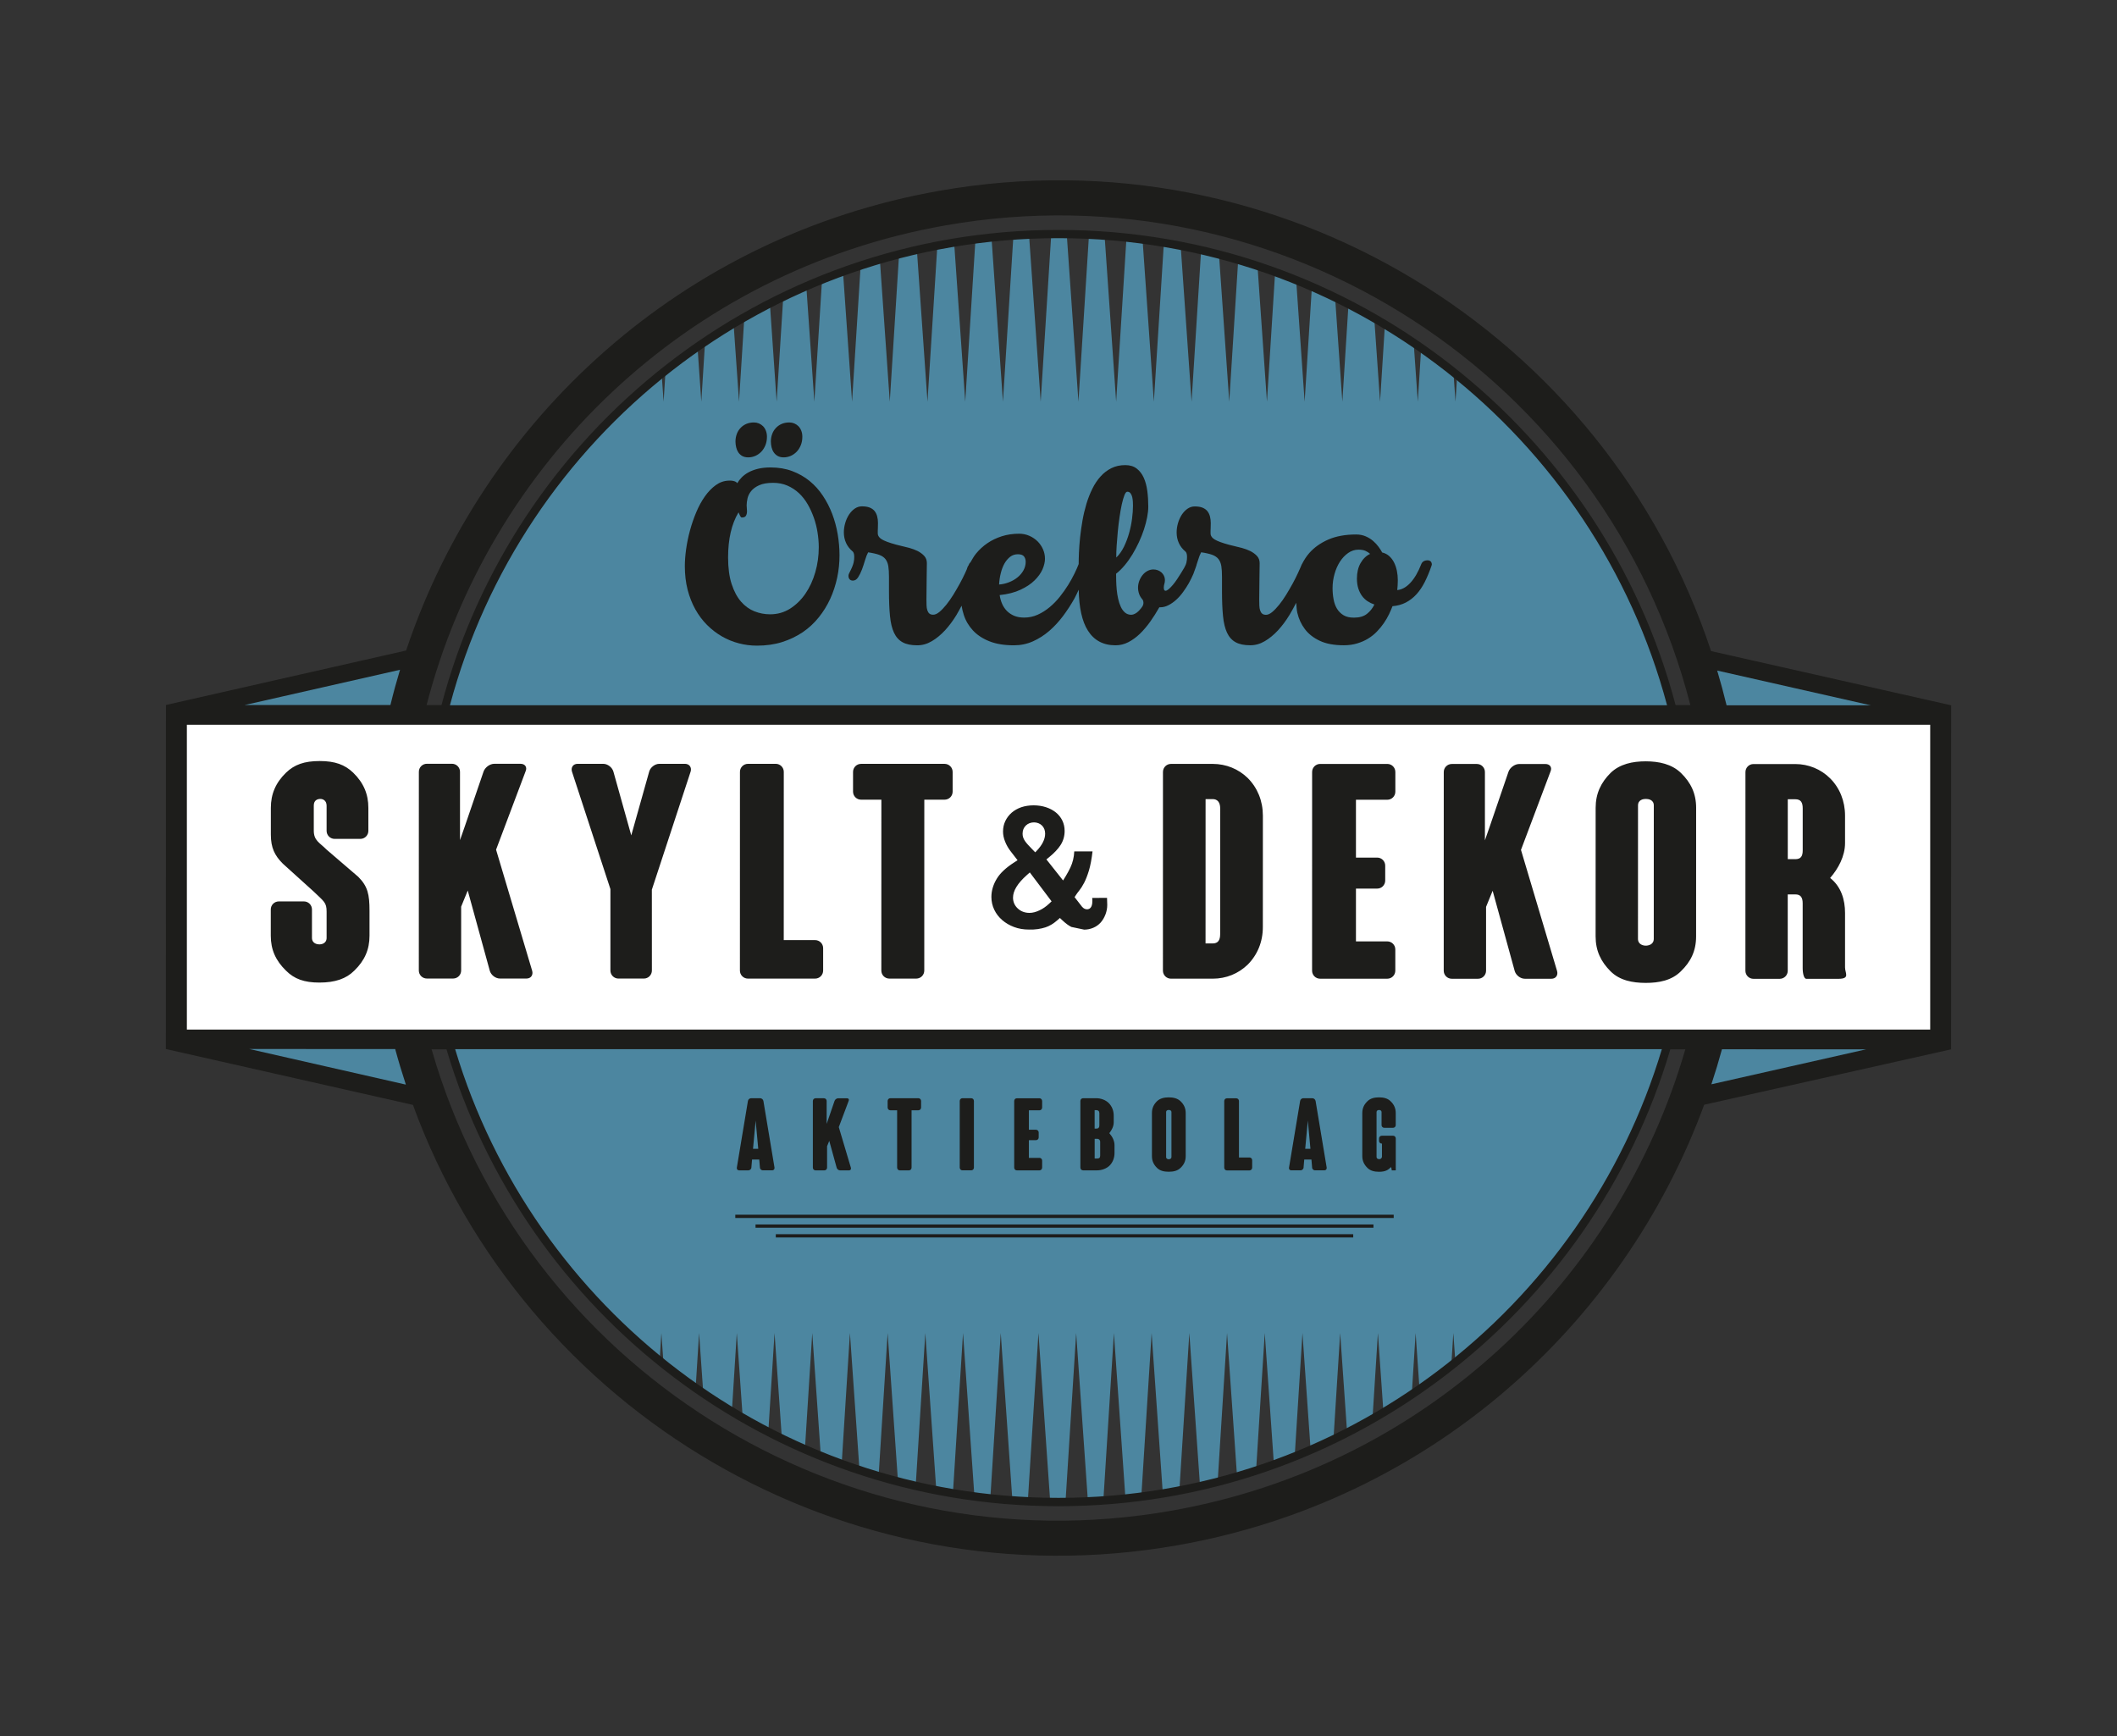 <?xml version="1.0" encoding="utf-8"?>
<!-- Generator: Adobe Illustrator 24.2.1, SVG Export Plug-In . SVG Version: 6.00 Build 0)  -->
<svg version="1.1" id="Lager_1" xmlns="http://www.w3.org/2000/svg" xmlns:xlink="http://www.w3.org/1999/xlink" x="0px" y="0px"
	 viewBox="0 0 591.14 484.74" style="enable-background:new 0 0 591.14 484.74;" xml:space="preserve">
<rect x="0" y="0" width="591.14" height="484.74" fill="#333333" stroke="none"/>
<style type="text/css">
	.st0{fill:#4C86A0;}
	.st1{fill:#1D1D1B;}
	.st2{fill:#FFFFFF;}
</style>
<path class="st0" d="M466.36,197.88c-6.36-24.72-18.19-48.43-35.69-69.29c-7.31-8.71-15.3-16.5-23.8-23.43l-0.44,6.99l-0.55-7.81
	c-2.96-2.38-5.98-4.64-9.06-6.8l-0.92,14.62l-1.12-16c-2.65-1.81-5.35-3.54-8.08-5.19l-1.34,21.19l-1.6-22.97
	c-2.38-1.38-4.79-2.68-7.23-3.94l-1.7,26.91l-2-28.73c-2.16-1.05-4.33-2.07-6.52-3.02l-2.01,31.76l-2.34-33.59
	c-1.96-0.8-3.94-1.54-5.92-2.26l-2.26,35.85l-2.62-37.58c-1.8-0.6-3.61-1.16-5.43-1.69l-2.48,39.27l-2.84-40.74
	c-1.68-0.44-3.35-0.89-5.03-1.28l-2.65,42.02l-3.02-43.21c-1.57-0.31-3.15-0.59-4.73-0.86l-2.78,44.06l-3.14-45
	c-1.5-0.2-3.01-0.34-4.52-0.5l-2.87,45.5l-3.21-46.06c-1.46-0.11-2.93-0.21-4.39-0.28l-2.93,46.34l-3.25-46.51
	c-1.45-0.02-2.9-0.06-4.35-0.05l-2.94,46.56l-3.24-46.36c-1.46,0.07-2.92,0.16-4.39,0.26l-2.91,46.1l-3.18-45.6
	c-1.51,0.16-3,0.38-4.51,0.58l-2.84,45.02l-3.08-44.15c-1.57,0.26-3.15,0.53-4.72,0.84l-2.74,43.31l-2.94-42.09
	c-1.67,0.38-3.35,0.76-5.01,1.19l-2.58,40.9l-2.75-39.4c-1.81,0.53-3.61,1.1-5.4,1.69l-2.38,37.71l-2.52-36.07
	c-1.98,0.71-3.93,1.5-5.88,2.29l-2.13,33.78l-2.23-31.94c-2.17,0.94-4.33,1.91-6.47,2.95l-1.83,29L215,85.06
	c-2.41,1.24-4.8,2.54-7.18,3.91l-1.46,23.19l-1.5-21.49c-2.7,1.62-5.37,3.31-8,5.09l-1.03,16.4l-1.04-14.93
	c-3.04,2.12-6.03,4.37-8.97,6.71l-0.52,8.23l-0.52-7.4c-0.87,0.7-1.76,1.37-2.63,2.09c-29.28,24.57-48.54,56.63-57.38,91.03H466.36z
	"/>
<path class="st0" d="M126.29,292.03c6.63,22.72,17.96,44.46,34.15,63.76c7.31,8.71,15.3,16.5,23.8,23.43l0.44-6.99l0.55,7.81
	c2.96,2.38,5.98,4.64,9.06,6.8l0.92-14.62l1.12,16c2.65,1.81,5.35,3.54,8.08,5.19l1.33-21.19l1.61,22.97
	c2.38,1.38,4.79,2.68,7.23,3.94l1.7-26.91l2,28.73c2.16,1.05,4.33,2.07,6.52,3.02l2.01-31.76l2.34,33.59
	c1.96,0.8,3.94,1.54,5.92,2.26l2.26-35.85l2.62,37.58c1.8,0.6,3.61,1.16,5.43,1.69l2.48-39.27l2.84,40.74
	c1.68,0.44,3.35,0.89,5.03,1.28l2.65-42.02l3.02,43.21c1.57,0.31,3.15,0.59,4.73,0.86l2.78-44.06l3.14,45
	c1.5,0.2,3.01,0.34,4.52,0.5l2.87-45.5l3.21,46.06c1.46,0.11,2.93,0.21,4.39,0.28l2.93-46.34l3.24,46.51
	c1.45,0.02,2.9,0.06,4.35,0.05l2.94-46.56l3.24,46.36c1.46-0.07,2.92-0.16,4.39-0.26l2.91-46.1l3.18,45.6
	c1.51-0.16,3-0.38,4.51-0.58l2.84-45.02l3.08,44.15c1.57-0.26,3.15-0.53,4.71-0.84l2.74-43.31l2.94,42.09
	c1.67-0.38,3.35-0.76,5.01-1.19l2.58-40.9l2.75,39.4c1.81-0.53,3.61-1.1,5.4-1.69l2.38-37.71l2.52,36.07
	c1.98-0.71,3.93-1.5,5.88-2.29l2.13-33.78l2.23,31.94c2.17-0.94,4.33-1.91,6.47-2.95l1.83-29l1.89,27.1
	c2.42-1.24,4.81-2.54,7.18-3.91l1.47-23.19l1.5,21.49c2.69-1.62,5.37-3.31,8-5.09l1.03-16.4l1.04,14.93
	c3.04-2.12,6.03-4.37,8.97-6.71l0.52-8.23l0.52,7.4c0.87-0.7,1.76-1.37,2.63-2.09c27.71-23.25,46.46-53.2,55.9-85.5H126.29z"/>
<path class="st1" d="M475.87,308.47c-22.83,62.08-77.15,110.69-146.98,122.99c-93.05,16.39-182.25-37.2-213.59-122.95l-68.99-15.6
	l0-0.29l0.02-95.77l67.07-15.21C135.01,117,190.44,65.93,262.27,53.28c95.05-16.74,186.06,39.53,215.52,128.52l67.04,15.14
	L544.82,293L475.87,308.47z M295.61,64.2c82.67,0.02,152.17,56.33,172.27,132.68h4.13C448.57,105.58,358.37,46.32,263.98,62.94
	c-72.61,12.79-127.54,66.93-144.86,133.94h4.16C143.39,120.51,212.92,64.18,295.61,64.2z M466.41,293
	c-21.81,73.76-90.06,127.58-170.9,127.57c-80.81-0.01-149.03-53.83-170.83-127.57h-4.16c25.44,88.39,114.01,145.14,206.63,128.82
	C397.9,409.37,451.86,357.64,470.6,293H466.41z M465.5,196.92C445.46,121.82,376.98,66.5,295.57,66.5s-149.89,55.32-169.93,130.42
	H465.5z M127.09,292.95c21.73,72.47,88.93,125.29,168.48,125.29s146.75-52.82,168.48-125.29H127.09z"/>
<g>
	<path class="st1" d="M216.04,126.28c0.28,0.42,0.65,0.77,1.1,1.03c0.46,0.26,1.02,0.4,1.69,0.4c0.68,0,1.35-0.15,1.98-0.42
		c0.63-0.28,1.19-0.68,1.67-1.18c0.48-0.51,0.85-1.11,1.14-1.82c0.28-0.71,0.42-1.49,0.42-2.34c0-0.62-0.1-1.19-0.3-1.69
		c-0.2-0.51-0.47-0.93-0.8-1.26c-0.34-0.33-0.72-0.59-1.15-0.77c-0.44-0.18-0.9-0.27-1.38-0.27c-0.81,0-1.53,0.14-2.17,0.42
		c-0.63,0.28-1.18,0.67-1.62,1.16c-0.45,0.48-0.79,1.05-1.02,1.69c-0.23,0.65-0.35,1.34-0.35,2.06c0,0.53,0.07,1.05,0.19,1.58
		C215.56,125.38,215.76,125.86,216.04,126.28z"/>
	<path class="st1" d="M206.14,126.28c0.28,0.42,0.64,0.77,1.09,1.03c0.46,0.26,1.03,0.4,1.72,0.4c0.68,0,1.35-0.15,1.98-0.42
		c0.63-0.28,1.19-0.68,1.67-1.18c0.48-0.51,0.85-1.11,1.14-1.82c0.28-0.71,0.42-1.49,0.42-2.34c0-0.62-0.1-1.19-0.3-1.69
		c-0.2-0.51-0.47-0.93-0.8-1.26c-0.34-0.33-0.72-0.59-1.15-0.77c-0.44-0.18-0.9-0.27-1.38-0.27c-0.81,0-1.53,0.14-2.17,0.42
		c-0.63,0.28-1.18,0.67-1.62,1.16c-0.45,0.48-0.79,1.05-1.02,1.69c-0.23,0.65-0.35,1.34-0.35,2.06c0,0.53,0.07,1.05,0.19,1.58
		C205.67,125.38,205.87,125.86,206.14,126.28z"/>
	<path class="st1" d="M232.39,143.52c-0.69-1.81-1.55-3.5-2.61-5.09c-1.05-1.59-2.29-2.96-3.72-4.13c-1.42-1.16-3.04-2.08-4.85-2.76
		c-1.81-0.68-3.83-1.02-6.05-1.02c-1.34,0-2.51,0.13-3.52,0.38c-1.01,0.25-1.88,0.58-2.63,0.99c-0.74,0.4-1.36,0.87-1.88,1.39
		c-0.52,0.53-0.94,1.08-1.26,1.64c-0.06-0.06-0.13-0.13-0.19-0.21c-0.07-0.08-0.2-0.16-0.36-0.24c-0.17-0.08-0.4-0.15-0.69-0.21
		c-0.28-0.06-0.65-0.08-1.12-0.06c-1.32,0.04-2.53,0.46-3.64,1.26c-1.11,0.8-2.12,1.85-3.03,3.13c-0.91,1.28-1.71,2.75-2.41,4.4
		c-0.69,1.65-1.28,3.35-1.76,5.11c-0.48,1.76-0.83,3.5-1.08,5.23c-0.24,1.73-0.36,3.31-0.36,4.75c0,2.37,0.26,4.56,0.77,6.57
		c0.52,2.01,1.24,3.84,2.16,5.49c0.92,1.65,2.01,3.1,3.27,4.36c1.26,1.26,2.65,2.33,4.14,3.19c1.49,0.86,3.08,1.51,4.74,1.94
		c1.65,0.44,3.35,0.65,5.06,0.65c2.55,0,4.89-0.33,7.01-1c2.12-0.67,4.03-1.59,5.75-2.74c1.71-1.16,3.2-2.55,4.48-4.14
		c1.29-1.6,2.36-3.33,3.22-5.2c0.85-1.87,1.5-3.84,1.94-5.9c0.44-2.06,0.65-4.14,0.65-6.24c0-1.94-0.17-3.9-0.5-5.86
		C233.59,147.22,233.07,145.33,232.39,143.52z M227.66,159.78c-0.65,2.26-1.57,4.25-2.76,5.99c-1.2,1.74-2.63,3.13-4.29,4.19
		c-1.67,1.05-3.53,1.57-5.59,1.57c-1.5,0-2.95-0.28-4.35-0.83c-1.41-0.56-2.66-1.46-3.75-2.71c-1.09-1.26-1.96-2.89-2.62-4.91
		c-0.66-2.02-0.99-4.5-0.99-7.43c0-5.15,0.97-9.35,2.91-12.58c0.16,0.4,0.32,0.74,0.47,1.02c0.15,0.27,0.3,0.41,0.44,0.41
		c0.61,0,1.01-0.17,1.18-0.52c0.19-0.34,0.28-0.75,0.28-1.22c0-0.28-0.02-0.56-0.05-0.85c-0.03-0.28-0.05-0.56-0.05-0.82
		c0-0.54,0.08-1.18,0.24-1.91c0.17-0.73,0.5-1.42,1.02-2.06c0.52-0.64,1.26-1.19,2.24-1.63c0.99-0.45,2.28-0.67,3.9-0.67
		c1.45,0,2.78,0.26,3.97,0.77c1.2,0.52,2.27,1.22,3.22,2.1c0.95,0.89,1.77,1.93,2.45,3.11c0.69,1.18,1.26,2.45,1.73,3.78
		c0.47,1.34,0.81,2.7,1.03,4.11c0.22,1.4,0.34,2.77,0.34,4.11C228.63,155.19,228.31,157.52,227.66,159.78z"/>
	<path class="st1" d="M399.45,156.71c-0.22-0.17-0.48-0.26-0.77-0.26c-0.49,0-0.88,0.1-1.18,0.29c-0.3,0.19-0.52,0.46-0.64,0.8
		c-0.87,2.23-1.88,3.96-3.04,5.2c-1.16,1.24-2.38,1.91-3.66,2.02c0.04-0.41,0.07-0.84,0.11-1.29c0.03-0.46,0.05-0.94,0.05-1.44
		c0-0.93-0.09-1.83-0.27-2.7c-0.19-0.87-0.46-1.65-0.82-2.35c-0.36-0.69-0.82-1.28-1.37-1.76c-0.54-0.47-1.18-0.79-1.9-0.95
		c-0.26-0.48-0.6-1.02-1.02-1.59c-0.42-0.58-0.92-1.12-1.51-1.63c-0.6-0.52-1.29-0.95-2.08-1.29c-0.79-0.34-1.67-0.52-2.67-0.52
		c-3.04,0-5.63,0.48-7.78,1.42c-2.16,0.95-3.92,2.2-5.3,3.76c-0.83,0.94-1.48,1.99-2.04,3.09c-0.01,0.03-0.04,0.04-0.05,0.06
		c-0.26,0.65-0.62,1.45-1.06,2.41c-0.44,0.97-0.95,1.96-1.51,3c-0.57,1.04-1.18,2.08-1.82,3.13c-0.65,1.04-1.3,1.97-1.96,2.79
		c-0.66,0.81-1.3,1.48-1.92,2c-0.63,0.52-1.2,0.77-1.73,0.77c-0.46,0-0.82-0.11-1.08-0.33c-0.25-0.22-0.44-0.53-0.56-0.91
		c-0.13-0.38-0.2-0.83-0.22-1.35s-0.03-1.06-0.03-1.65c0-2.04,0.02-3.97,0.06-5.77c0.04-1.81,0.06-3.28,0.06-4.42
		c0-0.81-0.26-1.48-0.77-2.03c-0.52-0.54-1.14-0.99-1.86-1.35c-0.73-0.35-1.49-0.63-2.29-0.85c-0.8-0.22-1.47-0.38-2.02-0.5
		c-1.21-0.28-2.22-0.55-3.02-0.81c-0.8-0.25-1.45-0.49-1.96-0.73c-0.5-0.23-0.88-0.46-1.12-0.68c-0.24-0.22-0.41-0.44-0.52-0.67
		c-0.1-0.22-0.15-0.44-0.15-0.67c0-0.22,0-0.45,0-0.69c0-0.22,0.01-0.48,0.03-0.77c0.02-0.29,0.03-0.76,0.03-1.41
		c0-0.67-0.07-1.28-0.22-1.85c-0.14-0.57-0.38-1.06-0.71-1.49c-0.34-0.42-0.79-0.75-1.38-0.99s-1.32-0.34-2.18-0.34
		c-0.71,0-1.37,0.21-1.99,0.63c-0.62,0.42-1.15,0.99-1.61,1.68c-0.45,0.7-0.81,1.48-1.06,2.35c-0.25,0.87-0.38,1.74-0.38,2.61
		c0,1.07,0.21,2.06,0.62,2.96c0.41,0.9,1.03,1.69,1.86,2.38c0.1,0.08,0.19,0.24,0.28,0.47s0.14,0.56,0.14,0.99
		c0,0.24-0.01,0.5-0.03,0.76s-0.07,0.56-0.15,0.89c-0.03,0.15-0.12,0.35-0.17,0.52c-0.07,0.19-0.19,0.43-0.4,0.82
		c-0.24,0.44-0.54,0.93-0.88,1.47c-0.34,0.55-0.71,1.12-1.1,1.72c-0.4,0.6-0.79,1.14-1.2,1.62c-0.41,0.48-0.79,0.89-1.16,1.2
		c-0.36,0.31-0.66,0.47-0.91,0.47c-0.17,0-0.28-0.07-0.36-0.2c-0.08-0.13-0.13-0.36-0.13-0.71c0-0.21,0.02-0.38,0.05-0.54
		c0.03-0.15,0.07-0.3,0.11-0.46c0.04-0.15,0.08-0.3,0.11-0.47c0.03-0.16,0.05-0.36,0.05-0.6c0-0.43-0.09-0.82-0.26-1.18
		s-0.4-0.68-0.69-0.94c-0.29-0.26-0.63-0.47-1.02-0.62c-0.38-0.15-0.8-0.23-1.24-0.23c-0.6,0-1.17,0.15-1.7,0.44
		c-0.52,0.29-0.98,0.68-1.36,1.16c-0.38,0.49-0.69,1.03-0.91,1.64c-0.22,0.61-0.33,1.22-0.33,1.85c0,0.58,0.1,1.16,0.29,1.71
		c0.19,0.56,0.5,1.08,0.92,1.56c0.11,0.12,0.18,0.28,0.23,0.47c0.05,0.19,0.07,0.38,0.07,0.56c0,0.26-0.08,0.54-0.24,0.85
		c-0.17,0.3-0.51,0.74-1.03,1.3c-0.36,0.37-0.73,0.65-1.11,0.84c-0.37,0.19-0.71,0.28-1.01,0.28c-0.69,0-1.27-0.2-1.75-0.61
		c-0.48-0.4-0.87-0.94-1.18-1.61c-0.31-0.66-0.56-1.42-0.74-2.24c-0.19-0.83-0.32-1.67-0.4-2.52c-0.08-0.85-0.13-1.67-0.15-2.45
		c-0.02-0.79-0.03-1.47-0.03-2.03c0.83-0.65,1.63-1.44,2.41-2.37c0.78-0.93,1.49-1.94,2.16-3.04c0.65-1.09,1.26-2.23,1.81-3.41
		c0.54-1.18,1.01-2.36,1.4-3.54c0.38-1.17,0.68-2.3,0.89-3.39c0.21-1.09,0.32-2.1,0.32-3c0-1.5-0.09-2.94-0.27-4.34
		c-0.19-1.4-0.51-2.63-0.99-3.7c-0.48-1.07-1.13-1.92-1.97-2.57c-0.84-0.65-1.9-0.97-3.2-0.97c-1.44,0-2.72,0.28-3.87,0.85
		c-1.14,0.57-2.15,1.34-3.03,2.32c-0.88,0.98-1.65,2.12-2.29,3.43c-0.64,1.3-1.2,2.7-1.65,4.2c-0.45,1.5-0.82,3.05-1.1,4.64
		c-0.28,1.6-0.5,3.17-0.67,4.7c-0.16,1.53-0.27,3.01-0.33,4.42c-0.05,1.14-0.06,2.12-0.07,3.08c0,0.01-0.01,0.01-0.01,0.01
		c-0.28,0.75-0.67,1.63-1.17,2.65c-0.5,1.03-1.08,2.08-1.77,3.19c-0.69,1.1-1.46,2.2-2.32,3.27c-0.86,1.08-1.81,2.06-2.84,2.91
		c-1.03,0.86-2.14,1.56-3.33,2.1c-1.2,0.54-2.46,0.8-3.79,0.8c-1.07,0-2-0.17-2.79-0.5c-0.79-0.34-1.46-0.79-2.02-1.35
		c-0.56-0.57-1.01-1.24-1.34-2c-0.33-0.77-0.56-1.57-0.68-2.43c2.26-0.24,4.2-0.73,5.81-1.49c1.61-0.75,2.92-1.61,3.93-2.61
		c1.01-0.99,1.75-2.02,2.22-3.09c0.46-1.07,0.69-2.06,0.69-2.97c0-0.93-0.19-1.81-0.56-2.65c-0.37-0.84-0.89-1.58-1.53-2.22
		c-0.65-0.63-1.42-1.15-2.29-1.53c-0.88-0.38-1.83-0.58-2.83-0.58c-1.74,0-3.35,0.24-4.84,0.71c-1.48,0.48-2.83,1.12-4.03,1.94
		c-1.2,0.82-2.26,1.79-3.18,2.92c-0.61,0.74-1.06,1.59-1.54,2.41c-0.16,0.17-0.33,0.32-0.41,0.55c-0.04,0.09-0.1,0.23-0.14,0.32
		c-0.06,0.12-0.16,0.22-0.22,0.34c-0.11,0.23-0.15,0.48-0.25,0.72c-0.16,0.35-0.26,0.62-0.45,1.02c-0.44,0.97-0.95,1.96-1.51,3
		c-0.57,1.04-1.18,2.08-1.82,3.13c-0.65,1.04-1.3,1.97-1.96,2.79c-0.66,0.81-1.3,1.48-1.92,2c-0.63,0.52-1.2,0.77-1.73,0.77
		c-0.46,0-0.82-0.11-1.08-0.33c-0.25-0.22-0.44-0.53-0.56-0.91c-0.13-0.38-0.2-0.83-0.22-1.35s-0.03-1.06-0.03-1.65
		c0-2.04,0.02-3.97,0.06-5.77c0.04-1.81,0.06-3.28,0.06-4.42c0-0.81-0.26-1.48-0.77-2.03c-0.52-0.54-1.14-0.99-1.86-1.35
		c-0.73-0.35-1.49-0.63-2.29-0.85c-0.8-0.22-1.47-0.38-2.02-0.5c-1.21-0.28-2.22-0.55-3.02-0.81c-0.8-0.25-1.45-0.49-1.96-0.73
		c-0.5-0.23-0.88-0.46-1.12-0.68c-0.24-0.22-0.41-0.44-0.52-0.67c-0.1-0.22-0.15-0.44-0.15-0.67c0-0.22,0-0.45,0-0.69
		c0-0.22,0.01-0.48,0.03-0.77c0.02-0.29,0.03-0.76,0.03-1.41c0-0.67-0.07-1.28-0.22-1.85c-0.14-0.57-0.38-1.06-0.71-1.49
		c-0.34-0.42-0.79-0.75-1.38-0.99c-0.59-0.23-1.32-0.34-2.18-0.34c-0.71,0-1.37,0.21-1.99,0.63c-0.62,0.42-1.15,0.99-1.61,1.68
		c-0.45,0.7-0.81,1.48-1.06,2.35c-0.25,0.87-0.38,1.74-0.38,2.61c0,1.07,0.21,2.06,0.62,2.96c0.41,0.9,1.03,1.69,1.86,2.38
		c0.1,0.08,0.19,0.24,0.28,0.47c0.09,0.23,0.14,0.56,0.14,0.99c0,0.24-0.01,0.5-0.03,0.76s-0.07,0.56-0.15,0.89
		c-0.08,0.34-0.21,0.73-0.39,1.17c-0.19,0.44-0.42,0.96-0.73,1.55c-0.07,0.1-0.13,0.24-0.2,0.42c-0.07,0.18-0.11,0.36-0.11,0.54
		c0,0.41,0.11,0.73,0.32,0.97s0.52,0.36,0.93,0.36c0.56,0,1.05-0.3,1.45-0.93c0.4-0.62,0.76-1.35,1.08-2.2
		c0.31-0.85,0.6-1.72,0.86-2.61c0.26-0.89,0.55-1.61,0.85-2.15c1.27,0.18,2.29,0.42,3.06,0.69c0.77,0.28,1.36,0.68,1.76,1.18
		c0.4,0.51,0.67,1.16,0.81,1.96c0.13,0.8,0.19,1.81,0.19,3.02v4.01c0,2.68,0.09,4.99,0.28,6.9c0.18,1.91,0.56,3.47,1.12,4.68
		c0.57,1.22,1.37,2.1,2.4,2.67c1.03,0.57,2.39,0.85,4.09,0.85c1.42,0,2.77-0.38,4.07-1.15c1.31-0.77,2.53-1.78,3.69-3.03
		c1.15-1.26,2.22-2.68,3.19-4.28c0.53-0.86,0.96-1.74,1.44-2.6c0.13,0.85,0.32,1.68,0.59,2.5c0.52,1.65,1.38,3.11,2.55,4.38
		c1.17,1.27,2.7,2.29,4.58,3.04c1.88,0.76,4.17,1.14,6.88,1.14c1.88,0,3.64-0.36,5.3-1.1c1.66-0.74,3.19-1.72,4.6-2.94
		c1.4-1.22,2.68-2.61,3.85-4.17c1.16-1.56,2.2-3.16,3.13-4.81c0.47-0.84,0.82-1.67,1.22-2.5c0.09,4.98,0.92,8.82,2.56,11.41
		c1.73,2.74,4.3,4.11,7.72,4.11c1.24,0,2.41-0.28,3.55-0.86c1.13-0.58,2.21-1.36,3.23-2.33c1.02-0.99,1.98-2.12,2.9-3.4
		c0.91-1.28,1.76-2.63,2.55-4.02h0.21c0.79,0,1.57-0.19,2.32-0.58c0.76-0.38,1.48-0.89,2.17-1.51s1.33-1.34,1.92-2.16
		c0.6-0.81,1.14-1.65,1.63-2.51c0.48-0.87,0.9-1.73,1.26-2.57c0.18-0.44,0.29-0.81,0.44-1.22c0.01-0.02,0.01-0.02,0.02-0.04
		c0.02-0.06,0.04-0.12,0.06-0.18c0.1-0.29,0.24-0.62,0.32-0.89c0.04-0.09,0.05-0.17,0.05-0.24c0.14-0.43,0.3-0.86,0.43-1.31
		c0.26-0.89,0.55-1.61,0.85-2.15c1.27,0.18,2.29,0.42,3.06,0.69c0.77,0.28,1.36,0.68,1.76,1.18c0.4,0.51,0.67,1.16,0.81,1.96
		c0.13,0.8,0.19,1.81,0.19,3.02v4.01c0,2.68,0.09,4.99,0.28,6.9c0.18,1.91,0.56,3.47,1.12,4.68c0.57,1.22,1.37,2.1,2.4,2.67
		c1.03,0.57,2.39,0.85,4.09,0.85c1.42,0,2.77-0.38,4.07-1.15c1.31-0.77,2.53-1.78,3.69-3.03c1.15-1.26,2.22-2.68,3.19-4.28
		c0.69-1.12,1.28-2.26,1.88-3.4c0.1,0.93,0.1,1.87,0.31,2.78c0.4,1.71,1.1,3.23,2.12,4.58c1.02,1.35,2.41,2.43,4.17,3.26
		c1.76,0.83,3.99,1.24,6.7,1.24c1.36,0,2.6-0.17,3.73-0.52c1.13-0.34,2.16-0.79,3.08-1.36c0.92-0.57,1.74-1.22,2.45-1.97
		c0.72-0.75,1.36-1.53,1.91-2.33c0.56-0.81,1.03-1.62,1.43-2.44c0.39-0.82,0.72-1.58,0.99-2.29c1.4-0.12,2.64-0.46,3.73-1.03
		c1.09-0.57,2.07-1.33,2.94-2.27c0.87-0.95,1.65-2.1,2.34-3.46c0.68-1.36,1.32-2.88,1.9-4.58c0.05-0.1,0.07-0.19,0.07-0.27
		c0-0.08,0-0.15,0-0.21C399.77,157.14,399.66,156.89,399.45,156.71z M311.81,152.33c0.08-1.27,0.19-2.59,0.32-3.95
		c0.13-1.36,0.3-2.71,0.49-4.03c0.19-1.32,0.4-2.51,0.63-3.55c0.23-1.04,0.48-1.88,0.73-2.53c0.25-0.65,0.52-0.97,0.81-0.97
		c0.38,0,0.69,0.15,0.91,0.46c0.22,0.3,0.38,0.67,0.47,1.09c0.09,0.42,0.15,0.86,0.17,1.3c0.02,0.44,0.03,0.81,0.03,1.09
		c0,1.05-0.09,2.24-0.26,3.58c-0.17,1.34-0.44,2.67-0.82,4.02c-0.37,1.34-0.86,2.62-1.45,3.84c-0.6,1.21-1.31,2.22-2.14,3
		C311.69,154.72,311.73,153.61,311.81,152.33z M279.45,160.05c0.25-1.02,0.6-1.92,1.03-2.7c0.44-0.77,0.97-1.4,1.59-1.88
		c0.63-0.48,1.34-0.71,2.16-0.71c0.83,0,1.4,0.21,1.71,0.61c0.31,0.4,0.47,0.91,0.47,1.51c0,0.83-0.21,1.61-0.61,2.35
		c-0.4,0.73-0.95,1.39-1.63,1.95c-0.69,0.57-1.48,1.03-2.38,1.38c-0.9,0.36-1.84,0.58-2.81,0.65
		C279.04,162.13,279.19,161.07,279.45,160.05z M381.67,171.43c-0.88,0.69-2.08,1.03-3.62,1.03c-1.17,0-2.14-0.22-2.9-0.68
		c-0.75-0.46-1.36-1.06-1.82-1.82s-0.77-1.64-0.95-2.64c-0.19-1-0.28-2.04-0.28-3.11c0-1.36,0.19-2.67,0.55-3.95
		c0.36-1.29,0.87-2.43,1.51-3.43c0.65-1,1.41-1.81,2.29-2.42c0.88-0.62,1.84-0.93,2.87-0.93c0.81,0,1.47,0.11,1.98,0.34
		c0.52,0.24,0.95,0.52,1.29,0.84c-1.11,0.52-2,1.39-2.68,2.59c-0.67,1.2-1.01,2.63-1.01,4.29c0,1.03,0.13,1.95,0.38,2.75
		c0.25,0.79,0.6,1.49,1.03,2.09c0.44,0.6,0.95,1.09,1.55,1.49c0.6,0.39,1.24,0.7,1.92,0.93
		C383.25,169.87,382.55,170.75,381.67,171.43z"/>
</g>
<g>
	<path class="st1" d="M215.62,326.79h-2.6c-0.36,0-0.73-0.28-0.81-0.64l-0.2-2.38H210l-0.2,2.38c-0.11,0.36-0.45,0.64-0.84,0.64
		h-2.6c-0.39,0-0.7-0.34-0.61-0.76l3.1-18.62c0.06-0.42,0.48-0.76,0.87-0.76h1.26h0.03h1.26c0.42,0,0.81,0.34,0.9,0.76l3.1,18.62
		C216.32,326.46,216.04,326.79,215.62,326.79z M211.73,320.78l-0.73-7.89l-0.73,7.89H211.73z"/>
	<path class="st1" d="M237.6,326.07c0.11,0.39-0.11,0.73-0.53,0.73h-2.49c-0.42,0-0.84-0.34-0.95-0.73c-1.87-6.8-1.87-6.8-2.07-7.52
		c-0.28,0.7-0.28,0.7-0.61,1.51v5.98c0,0.42-0.34,0.76-0.76,0.76h-2.46c-0.42,0-0.75-0.34-0.75-0.76v-18.62
		c0-0.42,0.33-0.76,0.75-0.76h2.35c0.42,0,0.75,0.34,0.75,0.76v6.4c0.25-0.7,0.25-0.7,2.21-6.43c0.14-0.39,0.59-0.73,1.01-0.73h2.46
		c0.42,0,0.64,0.31,0.48,0.7l-2.77,7.36L237.6,326.07z"/>
	<path class="st1" d="M254.54,326.04c0,0.42-0.33,0.76-0.75,0.76h-2.52c-0.42,0-0.76-0.34-0.76-0.76v-16.02h-1.9
		c-0.42,0-0.75-0.34-0.75-0.76v-1.85c0-0.42,0.33-0.76,0.75-0.76h7.83c0.42,0,0.76,0.34,0.76,0.76v1.85c0,0.42-0.34,0.76-0.76,0.76
		h-1.9V326.04z"/>
	<path class="st1" d="M271.2,326.79h-2.46c-0.42,0-0.75-0.34-0.75-0.76v-18.62c0-0.42,0.33-0.76,0.75-0.76h2.46
		c0.42,0,0.75,0.34,0.75,0.76v18.62C271.95,326.46,271.62,326.79,271.2,326.79z"/>
	<path class="st1" d="M290.24,323.3c0.42,0,0.76,0.34,0.76,0.76v1.98c0,0.42-0.34,0.76-0.76,0.76h-6.29c-0.42,0-0.75-0.34-0.75-0.76
		v-18.62c0-0.42,0.33-0.76,0.75-0.76h6.29c0.42,0,0.76,0.34,0.76,0.76v1.85c0,0.42-0.34,0.76-0.76,0.76h-2.94v5.42h1.98
		c0.42,0,0.76,0.34,0.76,0.76v1.4c0,0.42-0.34,0.75-0.76,0.75h-1.98v4.95H290.24z"/>
	<path class="st1" d="M311.21,319.75v2.21c0,1.37-0.5,2.63-1.4,3.52c-0.87,0.84-2.21,1.31-3.44,1.31h-3.94
		c-0.42,0-0.75-0.34-0.75-0.76v-18.62c0-0.42,0.33-0.76,0.75-0.76h3.72c1.23,0,2.57,0.48,3.44,1.34c0.9,0.89,1.4,2.15,1.4,3.5v1.9
		c0,1.12-0.56,2.18-1.23,3.02C310.56,317.31,311.21,318.49,311.21,319.75z M305.67,315.13h0.53c0.53,0,0.78-0.34,0.78-0.84v-3.47
		c0-0.56-0.34-0.84-0.84-0.84h-0.48V315.13z M307.21,318.85c0-0.56-0.39-0.87-0.81-0.87c-0.08,0-0.73,0-0.73,0v5.51h0.7
		c0.64,0,0.84-0.28,0.84-0.87V318.85z"/>
	<path class="st1" d="M331.09,310.77v12.05c0,1.37-0.5,2.38-1.43,3.27c-0.87,0.87-2.07,1.09-3.3,1.09c-1.23,0-2.43-0.22-3.3-1.09
		c-0.89-0.89-1.4-1.9-1.4-3.27v-12.05c0-1.34,0.5-2.38,1.4-3.27c0.87-0.84,2.07-1.09,3.3-1.09c1.23,0,2.43,0.25,3.3,1.09
		C330.58,308.39,331.09,309.43,331.09,310.77z M327.11,310.55c0-0.56-0.53-0.62-0.76-0.62c-0.2,0-0.73,0.06-0.73,0.62v12.5
		c0,0.56,0.53,0.64,0.73,0.64c0.22,0,0.76-0.08,0.76-0.64V310.55z"/>
	<path class="st1" d="M348.89,323.19c0.42,0,0.76,0.34,0.76,0.76v2.1c0,0.42-0.34,0.76-0.76,0.76h-6.29c-0.42,0-0.75-0.34-0.75-0.76
		v-18.62c0-0.42,0.33-0.76,0.75-0.76h2.6c0.42,0,0.76,0.34,0.76,0.76v15.77H348.89z"/>
	<path class="st1" d="M369.81,326.79h-2.6c-0.36,0-0.73-0.28-0.81-0.64l-0.2-2.38h-2.01l-0.2,2.38c-0.11,0.36-0.45,0.64-0.84,0.64
		h-2.6c-0.39,0-0.7-0.34-0.61-0.76l3.1-18.62c0.06-0.42,0.48-0.76,0.87-0.76h1.26h0.03h1.26c0.42,0,0.81,0.34,0.9,0.76l3.1,18.62
		C370.51,326.46,370.23,326.79,369.81,326.79z M365.92,320.78l-0.73-7.89l-0.73,7.89H365.92z"/>
	<path class="st1" d="M389.74,310.8v3.36c0,0.42-0.33,0.75-0.75,0.75h-2.46c-0.42,0-0.75-0.33-0.75-0.75v-3.58
		c0-0.59-0.5-0.64-0.7-0.64c-0.2,0-0.7,0.06-0.7,0.64v12.44c0,0.59,0.56,0.64,0.76,0.64c0.2,0,0.64-0.06,0.75-0.64v-3.69
		c-0.47,0-0.81-0.33-0.81-0.75v-0.7c0-0.42,0.34-0.76,0.76-0.76h3.16c0.42,0,0.75,0.34,0.75,0.76v8.92h-1.12c0,0-0.14-0.98-0.2-0.92
		c-0.84,0.84-1.62,1.31-3.36,1.31c-1.23,0-2.41-0.25-3.24-1.09c-0.92-0.92-1.43-1.93-1.43-3.3v-12c0-1.37,0.5-2.4,1.43-3.3
		c0.84-0.84,2.01-1.09,3.24-1.09s2.41,0.25,3.24,1.09C389.24,308.39,389.74,309.43,389.74,310.8z"/>
</g>
<g>
	<rect x="205.32" y="339.18" class="st1" width="183.85" height="0.91"/>
	<rect x="210.97" y="341.9" class="st1" width="172.55" height="0.91"/>
	<rect x="216.63" y="344.62" class="st1" width="161.24" height="0.91"/>
</g>
<g>
	<polygon class="st1" points="68.28,292.91 68.28,292.91 68.28,292.91 	"/>
</g>
<g>
	<polygon class="st1" points="522.43,292.99 522.43,292.99 522.43,292.99 	"/>
</g>
<g>
	<rect x="52.18" y="202.37" class="st2" width="486.8" height="85.11"/>
</g>
<path class="st1" d="M100.03,244.82l-8.83-7.58c-1.99-2-3.58-2.5-3.58-5.33l0-7c0-1.5,1.08-1.83,1.84-1.83
	c0.58,0,1.74,0.33,1.74,1.91l0,7c0,1.25,1,2.25,2.25,2.25l7.16,0c1.25,0,2.25-1,2.25-2.25l0-6.41c0-3.83-1.33-7-4.24-9.83
	c-2.34-2.25-5.09-3.24-9.33-3.25c-4.33,0-7.08,1-9.41,3.24c-2.92,2.83-4.25,6-4.25,9.83c0,0,0,7.32,0,7.49
	c0,3.66,1.08,5.83,3.33,8.08l8.66,7.83c2.83,2.75,3.58,3,3.58,5.58l0,7.32c0,1.67-1.58,1.83-2,1.83c-0.5,0-2.09-0.17-2.09-1.84
	l0-7.91c0-1.25-1-2.25-2.25-2.25l-7,0c-1.25,0-2.25,1-2.25,2.25l0,7.33c0,3.83,1.33,6.91,4.25,9.75c2.33,2.33,5.08,3.33,9.33,3.33
	c4.41,0,7.49-1.08,9.74-3.33c2.92-2.83,4.25-5.92,4.25-9.74l0-7C103.18,249.74,102.69,247.49,100.03,244.82z M138.52,237.25
	l8.25-21.9c0.5-1.16-0.17-2.08-1.42-2.08l-7.32,0c-1.26,0-2.59,1-3,2.16c-5.84,17.08-5.84,17.08-6.58,19.15l0-19.07
	c0-1.25-1-2.25-2.25-2.25l-6.99,0c-1.25,0-2.25,1-2.25,2.25l-0.01,55.47c0,1.25,1,2.25,2.25,2.25l7.32,0c1.25,0,2.25-1,2.25-2.25
	l0-17.82c1.01-2.41,1.01-2.41,1.84-4.5c0.59,2.17,0.59,2.17,6.16,22.41c0.33,1.16,1.58,2.16,2.83,2.16l7.42,0
	c1.25,0,1.91-1,1.58-2.16L138.52,237.25z M182.02,248.42l10.83-32.98c0.34-1.16-0.33-2.16-1.58-2.16l-7.16,0
	c-1.25,0-2.51,1-2.83,2.16l-5.01,17.82l-4.99-17.82c-0.33-1.16-1.58-2.16-2.83-2.16l-7.16,0c-1.25,0-1.92,1-1.58,2.16l10.74,32.82
	l0,22.73c0,1.25,1,2.25,2.25,2.25l7.08,0c1.25,0,2.25-1,2.25-2.25L182.02,248.42z M218.85,262.5l0.01-46.97c0-1.25-1-2.25-2.25-2.25
	l-7.74,0c-1.25,0-2.25,1-2.25,2.25l-0.01,55.47c0,1.25,1,2.25,2.25,2.25l18.74,0c1.25,0,2.25-1,2.25-2.25l0-6.25
	c0-1.25-1-2.25-2.25-2.25L218.85,262.5z M258.1,223.29l5.66,0c1.25,0,2.25-1,2.25-2.25l0-5.5c0-1.25-1-2.25-2.25-2.25l-23.31,0
	c-1.25,0-2.25,1-2.25,2.25l0,5.5c0,1.25,1,2.25,2.25,2.25l5.66,0L246.1,271c0,1.25,1,2.25,2.25,2.25l7.49,0c1.25,0,2.25-1,2.25-2.25
	L258.1,223.29z M348.39,217.22c-2.58-2.5-6-3.91-9.74-3.92l-11.66,0c-1.25,0-2.25,1-2.25,2.25l-0.01,55.47c0,1.25,1,2.25,2.25,2.25
	l11.66,0c3.75,0,7.16-1.41,9.75-3.91c2.75-2.75,4.24-6.41,4.24-10.49l0.01-31.15C352.63,223.63,351.14,219.97,348.39,217.22z
	 M340.71,260.85c0,1.75-0.66,2.58-2.08,2.58l-2,0l0.01-40.3l2,0c1.25,0,2.08,0.83,2.08,2.58L340.71,260.85z M378.63,262.86l0-14.74
	l5.92,0c1.25,0,2.25-1,2.25-2.25l0-4.16c0-1.25-1-2.25-2.25-2.25l-5.92,0l0-16.15l8.75,0c1.25,0,2.25-1,2.25-2.25l0-5.5
	c0-1.25-1-2.25-2.25-2.25l-18.74,0c-1.25,0-2.25,1-2.25,2.25l-0.01,55.47c0,1.25,1,2.25,2.25,2.25l18.74,0c1.25,0,2.25-1,2.25-2.25
	l0-5.92c0-1.25-1-2.25-2.25-2.25L378.63,262.86z M424.71,237.31l8.25-21.9c0.5-1.16-0.17-2.08-1.42-2.08l-7.33,0
	c-1.25,0-2.58,1-2.99,2.16c-5.84,17.08-5.84,17.08-6.58,19.15l0-19.07c0-1.25-1-2.25-2.25-2.25l-6.99,0c-1.25,0-2.25,1-2.25,2.25
	l-0.01,55.47c0,1.25,1,2.25,2.25,2.25l7.32,0c1.25,0,2.25-1,2.25-2.25l0-17.82c1.01-2.41,1.01-2.41,1.84-4.5
	c0.59,2.17,0.59,2.17,6.16,22.41c0.33,1.16,1.58,2.16,2.83,2.16l7.42,0c1.25,0,1.91-1,1.58-2.16L424.71,237.31z M469.38,215.83
	c-2.58-2.5-6.16-3.24-9.83-3.25c-3.66,0-7.24,0.74-9.82,3.24c-2.67,2.66-4.17,5.75-4.17,9.74l-0.01,35.89c0,4.08,1.5,7.08,4.16,9.75
	c2.58,2.58,6.16,3.24,9.82,3.25c3.67,0,7.25-0.66,9.83-3.24c2.75-2.66,4.25-5.66,4.25-9.74l0.01-35.89
	C473.63,221.58,472.13,218.49,469.38,215.83z M461.79,262.13c0,1.67-1.58,1.92-2.25,1.92c-0.58,0-2.16-0.25-2.16-1.92l0.01-37.22
	c0-1.66,1.58-1.83,2.16-1.83c0.67,0,2.25,0.17,2.25,1.83L461.79,262.13z M515.2,270.13l0-15.23c0-3.66-1.08-7.33-4.16-9.75
	c2.25-2.58,4.16-6.07,4.16-9.74l0-7.66c0-4.08-1.49-7.74-4.16-10.41c-2.58-2.58-6.08-4-9.74-4l-11.66,0c-1.25,0-2.25,1-2.25,2.25
	l-0.01,55.47c0,1.25,1,2.25,2.25,2.25c3.49,0,5.57,0,7.32,0c1.25,0,2.25-1,2.25-2.25l0-1.92l0-19.4l2.09,0c1.5,0,2.08,0.83,2.08,2.5
	l0,18.07c0,1.67,0.42,3,1,3l8.99,0C516.69,273.3,515.19,271.71,515.2,270.13z M503.38,237.4c0,1.67-0.5,2.5-2.08,2.5l-2.09,0
	l0-16.73l2.09,0c1.58,0,2.08,0.91,2.08,2.58L503.38,237.4z M291.93,258.94c1.11-0.36,2.22-1.02,3.3-1.97l0.73-0.65l0.71,0.67
	c0.9,0.85,1.72,1.45,2.5,1.84l3.57,0.75c0.91-0.01,1.75-0.18,2.54-0.52c0.8-0.34,1.49-0.83,2.06-1.46c0.56-0.63,1.02-1.4,1.35-2.28
	c0.33-0.87,0.5-1.78,0.49-2.66l-0.06-1.95l-4.14,0.01c0.03,0.2,0.04,0.37,0.04,0.52l0,0.4c0,1.97-0.93,2.26-1.49,2.26
	c-0.9,0-1.46-0.78-1.61-1l-1.86-2.4l0.42-0.64c0.25-0.38,0.52-0.76,0.83-1.13c0.48-0.6,0.96-1.34,1.41-2.21
	c0.47-0.9,0.92-2.05,1.34-3.43c0.42-1.39,0.76-3.19,1.01-5.35l-5.1,0c-0.07,1.61-0.43,3.12-1.09,4.51
	c-0.39,0.82-0.81,1.59-1.23,2.29l-0.8,1.31l-4.66-5.88l0.82-0.67c1.33-1.08,2.44-2.26,3.13-3.33c0.76-1.18,1.14-2.5,1.14-3.95
	c0-1.06-0.22-2.03-0.64-2.9c-0.42-0.87-1.03-1.63-1.79-2.25c-0.77-0.63-1.7-1.12-2.76-1.47c-1.03-0.34-2.23-0.53-3.47-0.53
	c-1.25,0-2.45,0.19-3.47,0.54c-1.02,0.36-1.92,0.87-2.67,1.52c-0.75,0.66-1.34,1.45-1.77,2.34c-0.42,0.89-0.63,1.88-0.63,2.91
	c0,0.91,0.19,1.85,0.57,2.8c0.38,0.96,0.9,1.87,1.54,2.7l1.95,2.52l-0.98,0.63c-2.26,1.46-3.87,2.96-4.8,4.49
	c-1.02,1.67-1.53,3.39-1.53,5.12c0,1.27,0.27,2.47,0.8,3.58c0.53,1.11,1.28,2.08,2.22,2.89c0.95,0.82,2.06,1.47,3.32,1.94
	c1.24,0.47,2.64,0.71,4.15,0.71C289.02,259.61,290.57,259.38,291.93,258.94z M287.47,254.9c-1.27,0-2.36-0.4-3.23-1.19
	c-0.9-0.81-1.37-1.86-1.37-3.06c0-1.92,1.26-3.99,3.86-6.31l0.83-0.73l6.08,8.07l-0.66,0.62c-0.84,0.8-1.74,1.43-2.7,1.88
	C289.26,254.67,288.34,254.9,287.47,254.9z M289.07,237.99l-0.95-0.98c-1.61-1.66-2.58-2.67-2.58-4.21c0-0.94,0.31-1.72,0.93-2.31
	c1.21-1.17,3.36-1.13,4.49,0.02c0.58,0.58,0.88,1.35,0.88,2.27c0,1.55-0.81,3.18-2.41,4.84L289.07,237.99z"/>
<g>
	<path class="st0" d="M482.12,196.93l40.32,0.01v0l-0.7-0.14l-42.24-9.56C480.45,190.42,481.33,193.66,482.12,196.93z"/>
</g>
<g>
	<path class="st0" d="M480.83,292.99c-0.9,3.29-1.88,6.55-2.95,9.77l43.21-9.76L480.83,292.99z"/>
</g>
<g>
	<path class="st0" d="M111.7,187.02L69,196.71l-0.7,0.14v0l40.72,0.01C109.82,193.55,110.72,190.27,111.7,187.02z"/>
</g>
<g>
	<path class="st0" d="M110.35,292.92l-40.74-0.01l43.72,9.94C112.26,299.58,111.26,296.27,110.35,292.92z"/>
</g>
</svg>
